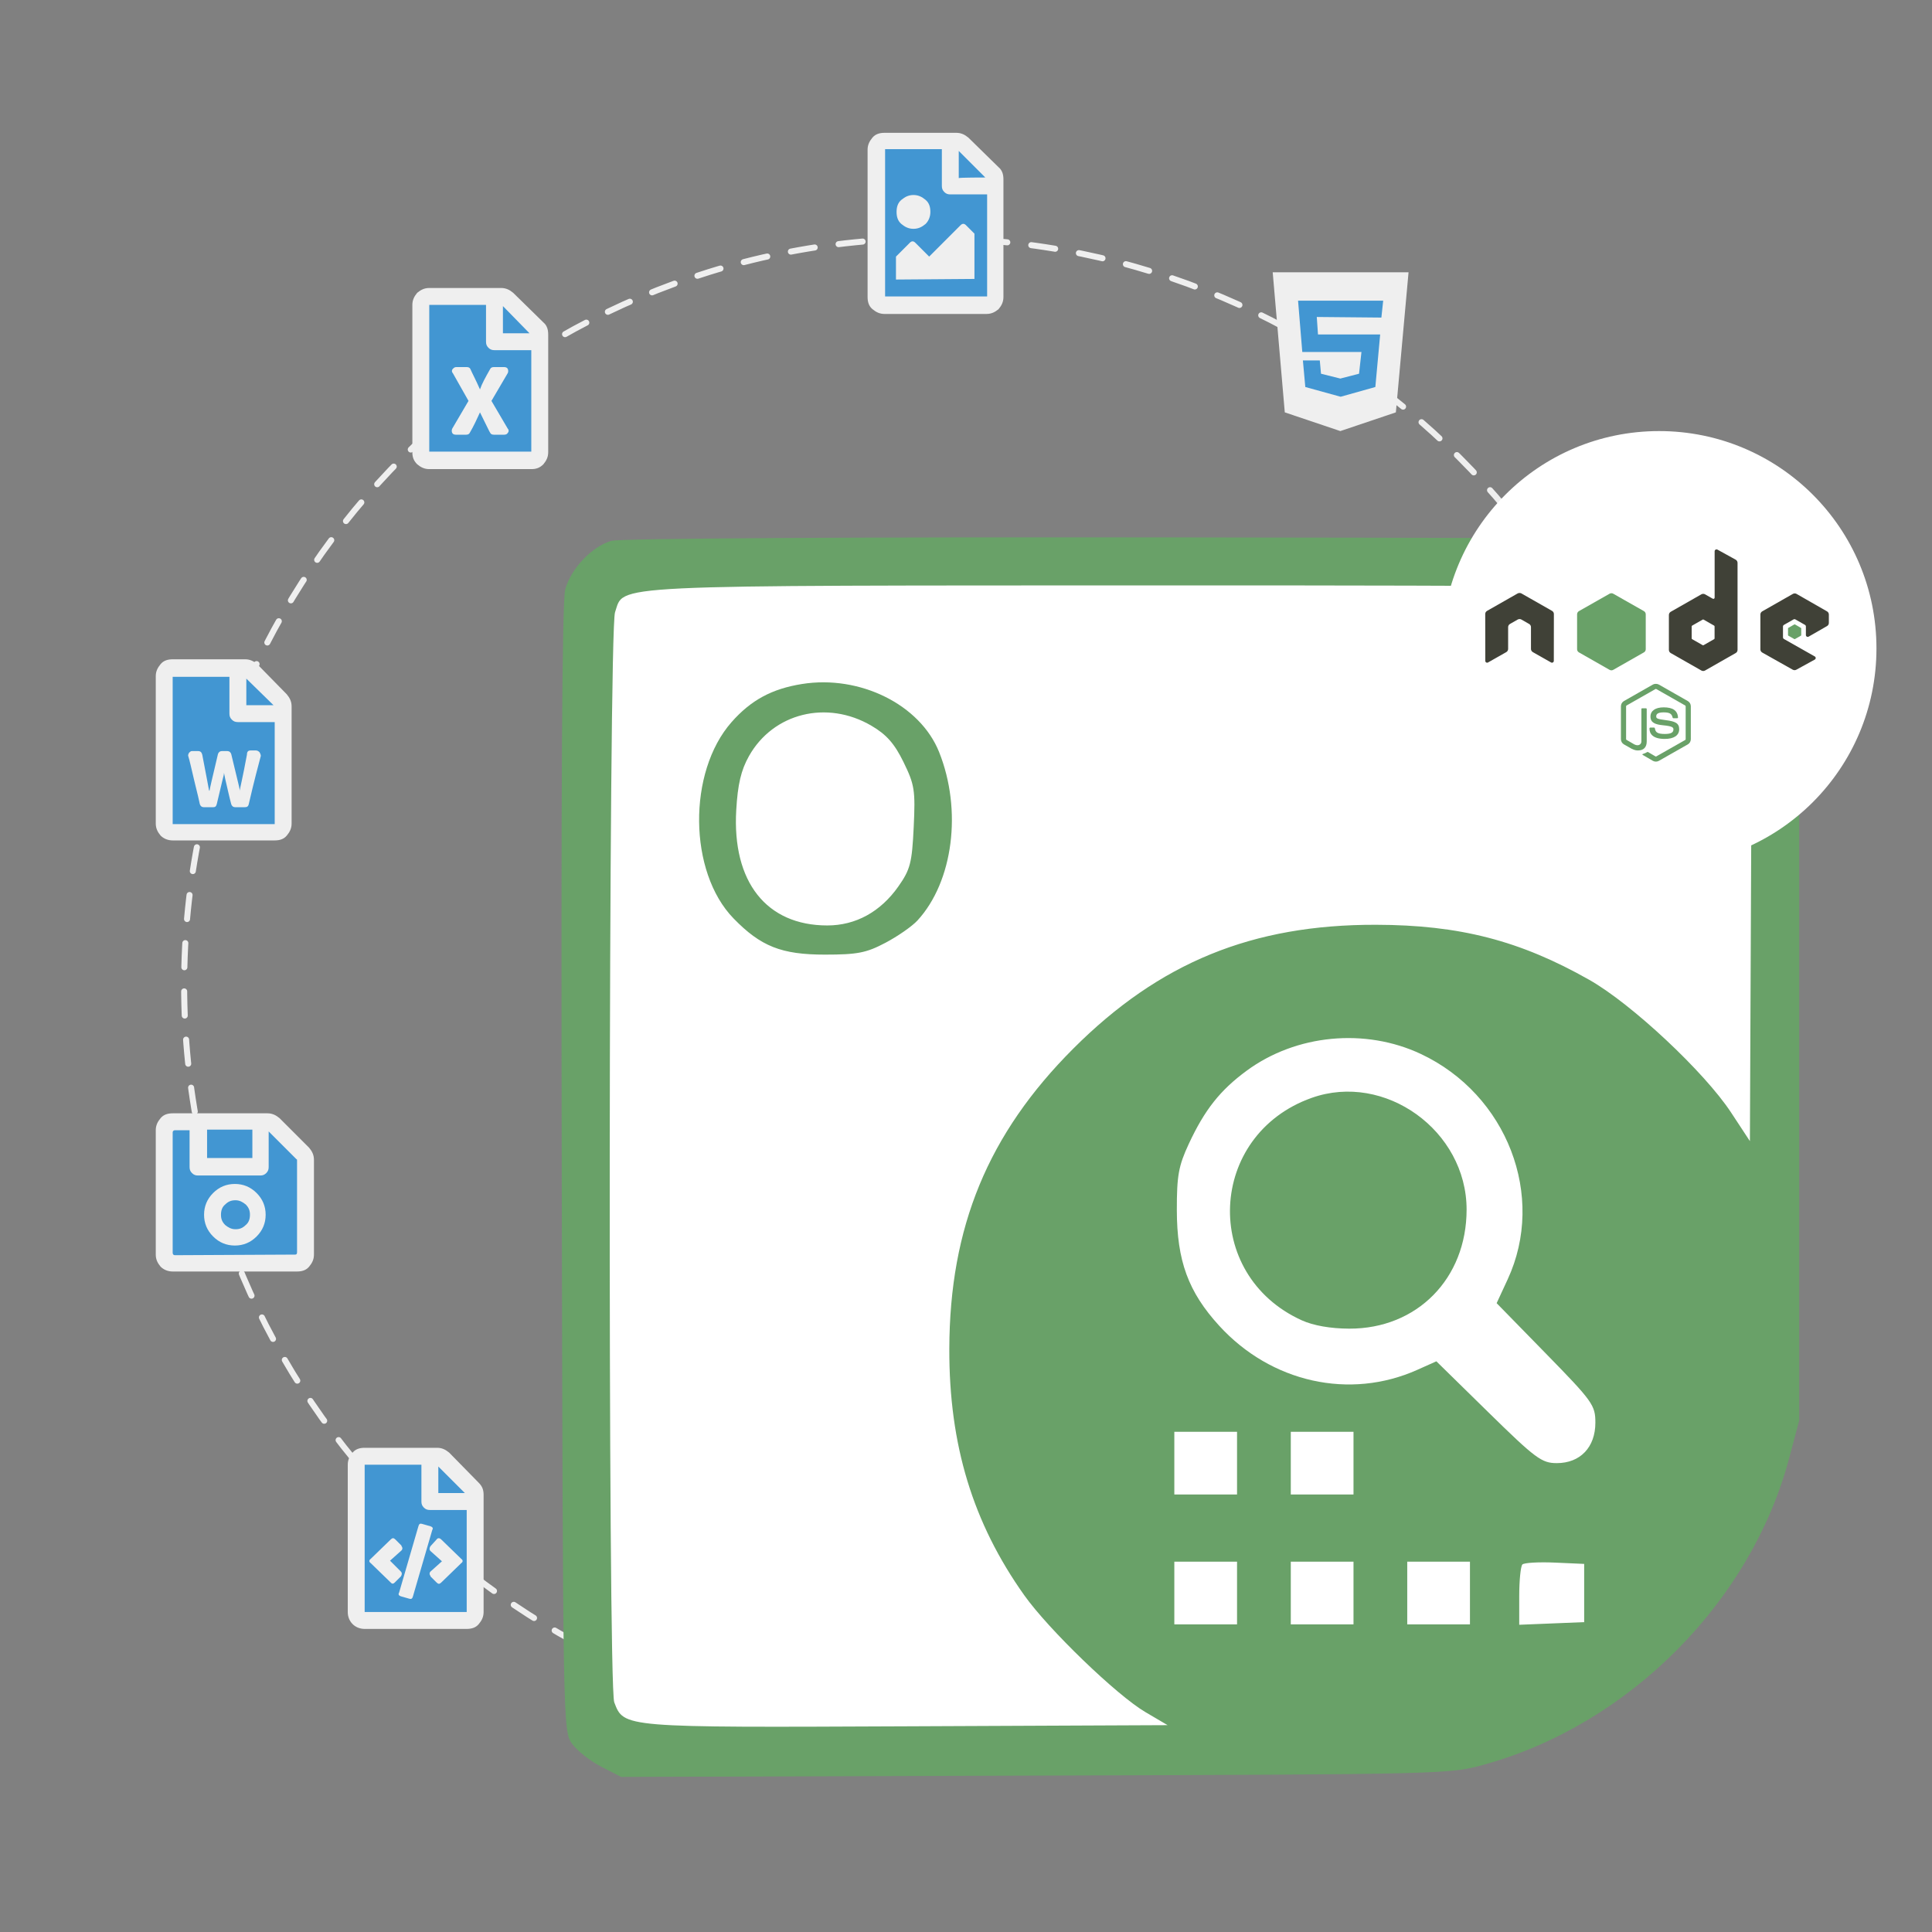 <svg width="320" height="320" viewBox="0 0 320 320" fill="none" xmlns="http://www.w3.org/2000/svg">
<rect x="0" y="0" width="320" height="320" fill="#808080" stroke="none"/>
<path d="M154.2 286.9C222.518 286.9 277.9 231.518 277.9 163.2C277.9 94.882 222.518 39.5 154.2 39.5C85.882 39.5 30.5 94.882 30.5 163.2C30.5 231.518 85.882 286.9 154.2 286.9Z" stroke="#EFEFEF" stroke-miterlimit="10" stroke-linecap="round" stroke-linejoin="round" stroke-dasharray="4 4"/>
<path d="M98 92H296V221C296 259.66 264.66 291 226 291H98V92Z" fill="white"/>
<path fill-rule="evenodd" clip-rule="evenodd" d="M101.261 89.579C98.026 90.524 94.544 94.196 93.615 97.645C93.096 99.574 92.908 130.906 93.041 193.627C93.237 286.299 93.245 286.754 94.765 288.839C95.605 289.991 97.775 291.694 99.588 292.622L102.882 294.312L171.507 294.094C240.063 293.875 240.138 293.873 246.068 292.208C269.922 285.509 290.01 265.27 296.326 241.574L298 235.291V165.924V96.557L296.346 94.237C295.435 92.962 293.432 91.293 291.894 90.528C289.209 89.194 285.379 89.133 196.361 89.014C141.027 88.94 102.671 89.168 101.261 89.579ZM285.209 97.711C290.468 99.171 290.244 96.956 290.031 145.444L289.839 189.009L286.725 184.272C282.303 177.546 270.252 166.269 263.238 162.294C251.754 155.785 241.735 153.199 227.891 153.172C207.408 153.131 192.03 159.423 177.776 173.677C163.654 187.798 157.288 203.217 157.236 223.421C157.196 239.315 161.121 252.215 169.65 264.225C173.692 269.915 184.961 280.784 189.721 283.582L193.393 285.74L150.153 285.931C102.971 286.141 103.344 286.171 101.738 281.947C100.66 279.113 100.787 104.516 101.869 101.412C103.489 96.764 98.802 96.989 194.877 96.962C253.501 96.945 283.342 97.192 285.209 97.711ZM132.824 113.294C127.832 114.094 124.37 115.971 121.164 119.612C113.869 127.9 114.034 144.434 121.489 152.11C126.002 156.757 129.433 158.117 136.638 158.115C142.018 158.114 143.49 157.827 146.654 156.157C148.694 155.082 151.084 153.417 151.964 152.458C157.878 146.019 159.396 134.185 155.543 124.558C152.399 116.706 142.416 111.755 132.824 113.294ZM144.33 120.201C146.838 121.671 148.149 123.156 149.657 126.239C151.484 129.972 151.629 130.906 151.338 136.994C151.055 142.923 150.774 144.01 148.806 146.812C145.838 151.035 141.729 153.289 137.009 153.284C126.941 153.273 121.256 146.065 121.945 134.185C122.192 129.894 122.741 127.566 124.052 125.233C128.064 118.094 136.966 115.885 144.33 120.201ZM235.343 174.573C249.623 181.292 256.102 198.124 249.715 211.908L247.891 215.845L256.068 224.213C263.8 232.125 264.244 232.746 264.244 235.638C264.244 239.71 261.736 242.339 257.855 242.339C255.352 242.339 254.343 241.588 246.507 233.907L237.907 225.475L234.765 226.882C223.575 231.896 210.541 228.998 201.938 219.585C196.817 213.981 194.933 208.838 194.921 200.422C194.913 194.737 195.205 193.113 196.888 189.491C199.523 183.82 202.097 180.565 206.507 177.328C214.69 171.321 226.114 170.23 235.343 174.573ZM217.235 181.849C200.028 187.983 199.001 211.14 215.602 218.68C217.533 219.557 220.367 220.056 223.48 220.066C234.705 220.104 242.915 211.773 242.915 200.346C242.915 187.275 229.374 177.522 217.235 181.849ZM204.893 242.339V247.532H199.699H194.506V242.339V237.146H199.699H204.893V242.339ZM224.182 242.339V247.532H218.988H213.795V242.339V237.146H218.988H224.182V242.339ZM204.893 263.854V269.047H199.699H194.506V263.854V258.661H199.699H204.893V263.854ZM224.182 263.854V269.047H218.988H213.795V263.854V258.661H218.988H224.182V263.854ZM243.471 263.854V269.047H238.278H233.084V263.854V258.661H238.278H243.471V263.854ZM262.389 263.854V268.676L257.01 268.895L251.632 269.113V264.381C251.632 261.779 251.868 259.414 252.157 259.125C252.446 258.837 254.866 258.697 257.536 258.816L262.389 259.032V263.854Z" fill="#69A168"/>
<path d="M274.8 142C255.8 142 240.3 126.5 240.3 107.5C240.3 88.5 255.8 73 274.8 73C293.8 73 309.3 88.5 309.3 107.5C309.3 126.5 293.9 142 274.8 142Z" fill="white"/>
<path d="M274.264 113.265C274.088 113.265 273.917 113.3 273.766 113.385L268.975 116.115C268.665 116.292 268.477 116.625 268.477 116.979V122.43C268.477 122.784 268.665 123.116 268.975 123.293L270.227 124.005C270.834 124.301 271.059 124.296 271.335 124.296C272.235 124.296 272.749 123.757 272.749 122.82V117.442C272.749 117.366 272.682 117.312 272.606 117.312H272.006C271.929 117.312 271.864 117.368 271.864 117.442V122.823C271.864 123.238 271.426 123.656 270.715 123.305L269.414 122.552C269.368 122.527 269.333 122.482 269.333 122.432V116.98C269.333 116.929 269.368 116.876 269.414 116.85L274.195 114.129C274.239 114.104 274.293 114.104 274.337 114.129L279.117 116.85C279.163 116.877 279.199 116.927 279.199 116.98V122.432C279.199 122.484 279.172 122.537 279.128 122.562L274.337 125.283C274.295 125.307 274.238 125.307 274.195 125.283L272.964 124.56C272.927 124.539 272.877 124.54 272.842 124.56C272.502 124.75 272.439 124.772 272.12 124.881C272.042 124.908 271.922 124.95 272.161 125.082L273.768 126.017C273.921 126.104 274.091 126.147 274.266 126.147C274.444 126.147 274.612 126.106 274.765 126.017L279.555 123.296C279.865 123.118 280.053 122.787 280.053 122.433V116.982C280.053 116.628 279.865 116.295 279.555 116.118L274.765 113.388C274.614 113.303 274.442 113.267 274.266 113.267L274.264 113.265ZM275.546 117.16C274.182 117.16 273.369 117.733 273.369 118.686C273.369 119.718 274.176 120.003 275.485 120.131C277.051 120.282 277.173 120.509 277.173 120.814C277.173 121.342 276.747 121.567 275.739 121.567C274.473 121.567 274.195 121.255 274.102 120.632C274.091 120.565 274.039 120.511 273.97 120.511H273.348C273.31 120.512 273.274 120.527 273.248 120.553C273.221 120.58 273.206 120.615 273.205 120.652C273.205 121.448 273.644 122.389 275.738 122.389C277.254 122.389 278.128 121.803 278.128 120.772C278.128 119.754 277.422 119.479 275.951 119.286C274.467 119.091 274.324 118.998 274.324 118.654C274.324 118.37 274.444 117.991 275.545 117.991C276.528 117.991 276.891 118.2 277.04 118.855C277.053 118.916 277.108 118.966 277.172 118.966H277.794C277.832 118.966 277.869 118.943 277.896 118.916C277.922 118.887 277.94 118.855 277.936 118.816C277.84 117.689 277.079 117.159 275.546 117.159L275.546 117.16Z" fill="#69A168"/>
<path d="M284.303 91C284.25 91 284.197 91.014 284.151 91.04C284.105 91.067 284.066 91.105 284.04 91.151C284.013 91.197 283.999 91.249 283.998 91.301V98.981C283.998 99.056 283.963 99.124 283.897 99.162C283.864 99.18 283.827 99.19 283.79 99.19C283.752 99.19 283.715 99.18 283.683 99.162L282.412 98.439C282.319 98.386 282.214 98.358 282.106 98.358C281.999 98.358 281.894 98.386 281.801 98.439L276.726 101.33C276.537 101.438 276.421 101.646 276.421 101.862V107.644C276.421 107.75 276.449 107.854 276.502 107.946C276.556 108.038 276.633 108.114 276.726 108.166L281.801 111.058C281.894 111.111 281.999 111.139 282.106 111.139C282.214 111.139 282.319 111.111 282.412 111.058L287.487 108.166C287.58 108.114 287.657 108.038 287.71 107.946C287.764 107.854 287.792 107.75 287.792 107.644V93.229C287.792 93.01 287.671 92.804 287.477 92.697L284.456 91.03C284.409 91.004 284.356 91 284.303 91ZM251.655 98.218C251.558 98.222 251.467 98.239 251.38 98.288L246.305 101.179C246.212 101.232 246.135 101.308 246.081 101.4C246.028 101.492 246 101.596 246 101.701L246.01 109.462C246.01 109.57 246.067 109.67 246.163 109.723C246.257 109.778 246.374 109.778 246.468 109.723L249.479 108.016C249.669 107.904 249.794 107.709 249.794 107.494V103.87C249.794 103.654 249.909 103.456 250.099 103.348L251.381 102.615C251.473 102.562 251.579 102.534 251.686 102.535C251.793 102.534 251.898 102.562 251.991 102.615L253.272 103.348C253.462 103.455 253.577 103.654 253.577 103.869V107.494C253.577 107.709 253.704 107.905 253.892 108.015L256.903 109.722C256.998 109.778 257.114 109.778 257.208 109.722C257.301 109.669 257.361 109.569 257.361 109.461L257.371 101.701C257.371 101.595 257.343 101.491 257.29 101.399C257.236 101.308 257.159 101.232 257.066 101.179L251.991 98.288C251.905 98.239 251.813 98.222 251.716 98.218H251.655L251.655 98.218ZM297.261 98.288C297.154 98.288 297.049 98.316 296.956 98.369L291.881 101.26C291.691 101.368 291.575 101.566 291.575 101.782V107.564C291.575 107.781 291.699 107.978 291.89 108.086L296.925 110.918C297.111 111.023 297.338 111.031 297.525 110.928L300.576 109.252C300.673 109.198 300.739 109.099 300.739 108.991C300.739 108.882 300.682 108.784 300.586 108.73L295.48 105.838C295.385 105.785 295.318 105.676 295.318 105.567V103.759C295.318 103.651 295.386 103.552 295.48 103.498L297.067 102.595C297.161 102.541 297.277 102.541 297.372 102.595L298.96 103.498C299.006 103.525 299.045 103.563 299.071 103.609C299.098 103.654 299.112 103.706 299.112 103.759V105.185C299.112 105.238 299.126 105.29 299.153 105.336C299.18 105.381 299.218 105.419 299.265 105.446C299.36 105.5 299.475 105.5 299.57 105.446L302.611 103.699C302.8 103.591 302.916 103.393 302.916 103.177V101.782C302.916 101.676 302.888 101.573 302.835 101.481C302.781 101.389 302.704 101.313 302.611 101.26L297.566 98.369C297.474 98.316 297.368 98.288 297.261 98.289L297.261 98.288ZM282.086 102.605C282.114 102.605 282.142 102.612 282.167 102.625L283.907 103.619C283.954 103.646 283.988 103.696 283.988 103.75V105.737C283.988 105.791 283.954 105.841 283.907 105.868L282.167 106.861C282.12 106.888 282.062 106.888 282.015 106.861L280.276 105.868C280.228 105.841 280.194 105.791 280.194 105.737V103.749C280.194 103.695 280.228 103.646 280.276 103.619L282.015 102.625C282.039 102.612 282.059 102.605 282.086 102.605Z" fill="#404137"/>
<path d="M266.901 98.258C266.794 98.258 266.689 98.286 266.596 98.338L261.521 101.22C261.331 101.328 261.216 101.536 261.216 101.752V107.534C261.216 107.64 261.244 107.744 261.297 107.835C261.351 107.927 261.428 108.003 261.521 108.056L266.596 110.947C266.689 111 266.794 111.028 266.901 111.028C267.008 111.028 267.114 111 267.206 110.947L272.282 108.056C272.375 108.003 272.452 107.927 272.505 107.835C272.559 107.744 272.587 107.64 272.587 107.534V101.751C272.587 101.535 272.471 101.327 272.282 101.219L267.206 98.338C267.114 98.285 267.008 98.257 266.901 98.258L266.901 98.258ZM297.252 103.418C297.231 103.418 297.209 103.418 297.19 103.428L296.214 103.99C296.196 104 296.181 104.015 296.17 104.032C296.159 104.05 296.153 104.07 296.153 104.09V105.195C296.153 105.236 296.177 105.274 296.214 105.295L297.19 105.847C297.207 105.858 297.227 105.863 297.246 105.863C297.266 105.863 297.285 105.858 297.302 105.847L298.279 105.295C298.315 105.275 298.34 105.236 298.34 105.195V104.09C298.34 104.049 298.315 104.011 298.279 103.99L297.302 103.428C297.284 103.417 297.272 103.418 297.251 103.418L297.252 103.418Z" fill="#69A168"/>
<path d="M274.8 74.4C293 74.4 307.8 89.2 307.8 107.4C307.8 125.6 293 140.4 274.8 140.4C256.6 140.4 241.8 125.6 241.8 107.4C241.8 89.2 256.6 74.4 274.8 74.4ZM274.8 71.4C254.9 71.4 238.8 87.5 238.8 107.4C238.8 127.3 254.9 143.4 274.8 143.4C294.7 143.4 310.8 127.3 310.8 107.4C310.8 87.5 294.7 71.4 274.8 71.4Z" fill="white"/>
<path d="M212.9 47.1L231.2 48.2L229.8 65.2L222.6 70.2L215.4 66.7L212.9 47.1Z" fill="#4296D2"/>
<path d="M159.3 50.4H163.4L164.8 47.1L165.4 27.7L158.8 23.9H146.3L145.3 38.1L145.8 50L159.3 50.4Z" fill="#4296D2"/>
<path d="M89 54.9L82.1 48.7L70.4 49.1L69.9 74.9L70.7 75.8H89V54.9Z" fill="#4296D2"/>
<path d="M46.5 116.5L40.3 110.3H28.1V137.2L46.5 137.6V116.5Z" fill="#4296D2"/>
<path d="M51 191.1L44.9 185.6L28.7 185.3L27.2 187.1V208.7L50.5 209.1L51 191.1Z" fill="#4296D2"/>
<path d="M78.8 247.1L72.8 241.1L58.4 240.7L59 268H77.7L78.8 247.1Z" fill="#4296D2"/>
<path d="M210.8 45.1H233.3L231.2 68.3L222 71.4L212.8 68.3L210.8 45.1ZM228.8 52.6L229.1 49.8H215L215.7 58.3H225.5L225.1 61.9L222 62.7L218.8 61.9L218.6 59.7H215.8L216.2 64.1L222 65.7H222.1L227.8 64.1L228.6 55.4H218.3L218.1 52.5L228.8 52.6Z" fill="#EFEFEF"/>
<path d="M165.4 27.7C166 28.2 166.2 28.9 166.2 29.7V49.2C166.2 50 165.9 50.6 165.4 51.2C164.8 51.7 164.2 52 163.4 52H146.5C145.7 52 145.1 51.7 144.5 51.2C143.9 50.7 143.7 50 143.7 49.2V24.8C143.7 24 144 23.4 144.5 22.8C145 22.2 145.7 22 146.5 22H158.4C159.2 22 159.8 22.3 160.4 22.8L165.4 27.7ZM146.6 49.1H163.5V32.2H157.4C157 32.2 156.7 32.1 156.4 31.8C156.1 31.5 156 31.2 156 30.8V24.7H146.6V49.1ZM149.3 33.1C149.9 32.6 150.5 32.3 151.3 32.3C152.1 32.3 152.7 32.6 153.3 33.1C153.9 33.6 154.1 34.3 154.1 35.1C154.1 35.9 153.8 36.6 153.3 37.1C152.7 37.6 152.1 37.9 151.3 37.9C150.5 37.9 149.9 37.6 149.3 37.1C148.7 36.6 148.5 35.9 148.5 35.1C148.5 34.3 148.7 33.6 149.3 33.1ZM148.4 46.3V42.5L150.7 40.2C151 39.9 151.3 39.9 151.6 40.2L153.9 42.5L159.1 37.3C159.4 37 159.7 37 160 37.3L161.4 38.7V46.2L148.4 46.3ZM163.2 29.4L158.8 25V29.5C158.8 29.4 163.2 29.4 163.2 29.4Z" fill="#EFEFEF"/>
<path d="M90 53.4C90.6 53.9 90.8 54.6 90.8 55.4V74.9C90.8 75.7 90.5 76.3 90 76.9C89.4 77.5 88.8 77.7 88 77.7H71.1C70.3 77.7 69.7 77.4 69.1 76.9C68.5 76.3 68.3 75.7 68.3 74.9V50.5C68.3 49.7 68.6 49.1 69.1 48.5C69.7 48 70.3 47.7 71.1 47.7H83C83.8 47.7 84.4 48 85 48.5L90 53.4ZM71.1 74.8H88V58H81.9C81.5 58 81.2 57.9 80.9 57.6C80.6 57.3 80.5 57 80.5 56.6V50.5H71.1V74.8ZM83.5 60.8C83.8 60.8 84 60.9 84.1 61.1C84.2 61.3 84.2 61.6 84.1 61.8C82.7 64.2 81.8 65.7 81.4 66.4L84.1 71C84.3 71.2 84.3 71.5 84.1 71.7C84 71.9 83.8 72 83.5 72H81.8C81.5 72 81.3 71.9 81.2 71.7C81.1 71.6 80.6 70.5 79.5 68.3C79 69.4 78.5 70.5 77.8 71.7C77.7 71.9 77.5 72 77.2 72H75.5C75.2 72 75 71.9 74.9 71.7C74.8 71.5 74.8 71.2 74.9 71L77.6 66.4L75 61.8C74.8 61.6 74.8 61.3 75 61.1C75.2 60.9 75.3 60.8 75.6 60.8H77.3C77.6 60.8 77.8 60.9 77.9 61.1C78.2 61.8 78.8 62.9 79.5 64.5C79.8 63.6 80.4 62.5 81.2 61.1C81.3 60.9 81.5 60.8 81.8 60.8H83.5ZM87.7 55.2L83.3 50.7V55.2H87.7Z" fill="#EFEFEF"/>
<path d="M47.5 115C48 115.6 48.3 116.2 48.3 117V136.4C48.3 137.2 48 137.8 47.5 138.4C47 139 46.3 139.2 45.5 139.2H28.6C27.8 139.2 27.1 138.9 26.6 138.4C26.1 137.8 25.8 137.2 25.8 136.4V112C25.8 111.2 26.1 110.6 26.6 110C27.1 109.4 27.8 109.2 28.6 109.2H40.6C41.4 109.2 42 109.5 42.6 110L47.5 115ZM28.6 136.5H45.5V119.6H39.4C39 119.6 38.7 119.5 38.4 119.2C38.1 118.9 38 118.6 38 118.2V112.1H28.6V136.5ZM41.5 124.3H42.4C42.6 124.3 42.8 124.4 43 124.6C43.1 124.8 43.2 125 43.2 125.2C42.8 126.7 42.1 129.3 41.2 133.2C41.1 133.6 40.9 133.7 40.5 133.7H39C38.6 133.7 38.4 133.5 38.3 133.2C38 132.1 37.7 130.7 37.3 129L37.1 128C37.1 128.3 37 128.6 36.9 129L35.9 133.2C35.8 133.6 35.6 133.7 35.3 133.7H33.8C33.4 133.7 33.2 133.5 33.1 133.2C33 132.7 32.7 131.4 32.2 129.4C31.7 127.3 31.4 125.9 31.2 125.3C31.1 125.1 31.2 124.9 31.3 124.7C31.5 124.5 31.6 124.4 31.8 124.4H32.8C33.2 124.4 33.4 124.6 33.5 125C34.2 128.7 34.6 130.7 34.6 130.8C34.6 130.8 34.6 130.9 34.7 131C34.7 130.8 35.2 128.7 36.1 124.9C36.2 124.6 36.4 124.4 36.8 124.4H37.6C38 124.4 38.2 124.6 38.3 124.9C39.2 128.7 39.7 130.6 39.7 130.8C39.7 130.8 39.7 130.9 39.7 131C39.7 130.8 40.2 128.8 40.9 125C40.9 124.5 41.1 124.3 41.5 124.3ZM45.3 116.8L40.8 112.4V116.8H45.3Z" fill="#EFEFEF"/>
<path d="M51.2 190.1C51.7 190.7 52 191.3 52 192.1V207.8C52 208.6 51.7 209.2 51.2 209.8C50.7 210.4 50 210.6 49.2 210.6H28.6C27.8 210.6 27.1 210.3 26.6 209.8C26.1 209.2 25.8 208.6 25.8 207.8V187.2C25.8 186.4 26.1 185.8 26.6 185.2C27.1 184.6 27.8 184.4 28.6 184.4H44.3C45.1 184.4 45.7 184.7 46.3 185.2L51.2 190.1ZM48.9 207.8C49.1 207.8 49.2 207.7 49.2 207.4V192.2C49.2 192.1 49.2 192 49.1 192L44.5 187.4V193.3C44.5 193.7 44.4 194 44.1 194.3C43.8 194.6 43.5 194.7 43.1 194.7H32.8C32.4 194.7 32.1 194.6 31.8 194.3C31.5 194 31.4 193.7 31.4 193.3V187.2H29C28.8 187.2 28.6 187.3 28.6 187.6V207.5C28.6 207.7 28.7 207.9 29 207.9L48.9 207.8ZM35.3 197.6C36.3 196.6 37.5 196.1 38.9 196.1C40.3 196.1 41.5 196.6 42.5 197.6C43.5 198.6 44 199.8 44 201.2C44 202.6 43.5 203.8 42.5 204.8C41.5 205.8 40.3 206.3 38.9 206.3C37.5 206.3 36.3 205.8 35.3 204.8C34.3 203.8 33.8 202.6 33.8 201.2C33.8 199.8 34.3 198.6 35.3 197.6ZM41.8 187.1H34.3V191.8H41.8V187.1ZM37.3 202.9C37.8 203.3 38.3 203.6 39 203.6C39.7 203.6 40.2 203.4 40.7 202.9C41.2 202.5 41.4 201.9 41.4 201.2C41.4 200.5 41.2 200 40.7 199.5C40.2 199.1 39.7 198.8 39 198.8C38.3 198.8 37.8 199 37.3 199.5C36.8 199.9 36.6 200.5 36.6 201.2C36.6 201.9 36.8 202.4 37.3 202.9Z" fill="#EFEFEF"/>
<path d="M79.3 245.6C79.9 246.2 80.1 246.8 80.1 247.6V267C80.1 267.8 79.8 268.4 79.3 269C78.8 269.6 78.1 269.8 77.3 269.8H60.4C59.6 269.8 58.9 269.5 58.4 269C57.9 268.5 57.6 267.8 57.6 267V242.6C57.6 241.8 57.9 241.2 58.4 240.6C58.9 240 59.6 239.8 60.4 239.8H72.4C73.2 239.8 73.8 240.1 74.4 240.6L79.3 245.6ZM77.3 267V250.1H71.2C70.8 250.1 70.5 250 70.2 249.7C69.9 249.4 69.8 249.1 69.8 248.7V242.6H60.4V267H77.3ZM66.4 260.3C66.6 260.5 66.6 260.8 66.4 261.1L65.4 262.1C65.3 262.2 65.2 262.3 65 262.3C64.9 262.3 64.8 262.2 64.7 262.1L61.4 258.9C61.1 258.7 61.1 258.4 61.4 258.2L64.7 255C65 254.7 65.2 254.7 65.5 255L66.5 256V256.1C66.7 256.3 66.7 256.6 66.5 256.8L64.6 258.5L66.4 260.3ZM69.9 252.4L71.3 252.8C71.6 252.9 71.8 253.1 71.6 253.4L68.4 264.4C68.3 264.8 68.1 264.9 67.8 264.8L66.4 264.4C66.1 264.3 65.9 264.1 66.1 263.8L69.3 252.8C69.4 252.4 69.6 252.3 69.9 252.4ZM71.3 256.9C71.1 256.7 71.1 256.4 71.3 256.1L72.3 255C72.5 254.7 72.8 254.7 73.1 255L76.4 258.2C76.7 258.4 76.7 258.7 76.4 258.9L73.1 262.1C72.8 262.4 72.6 262.4 72.3 262.1L71.3 261.1V261C71.1 260.8 71.1 260.5 71.3 260.3L73.2 258.6L71.3 256.9ZM72.6 242.9V247.3H77L72.6 242.9Z" fill="#EFEFEF"/>
</svg>
